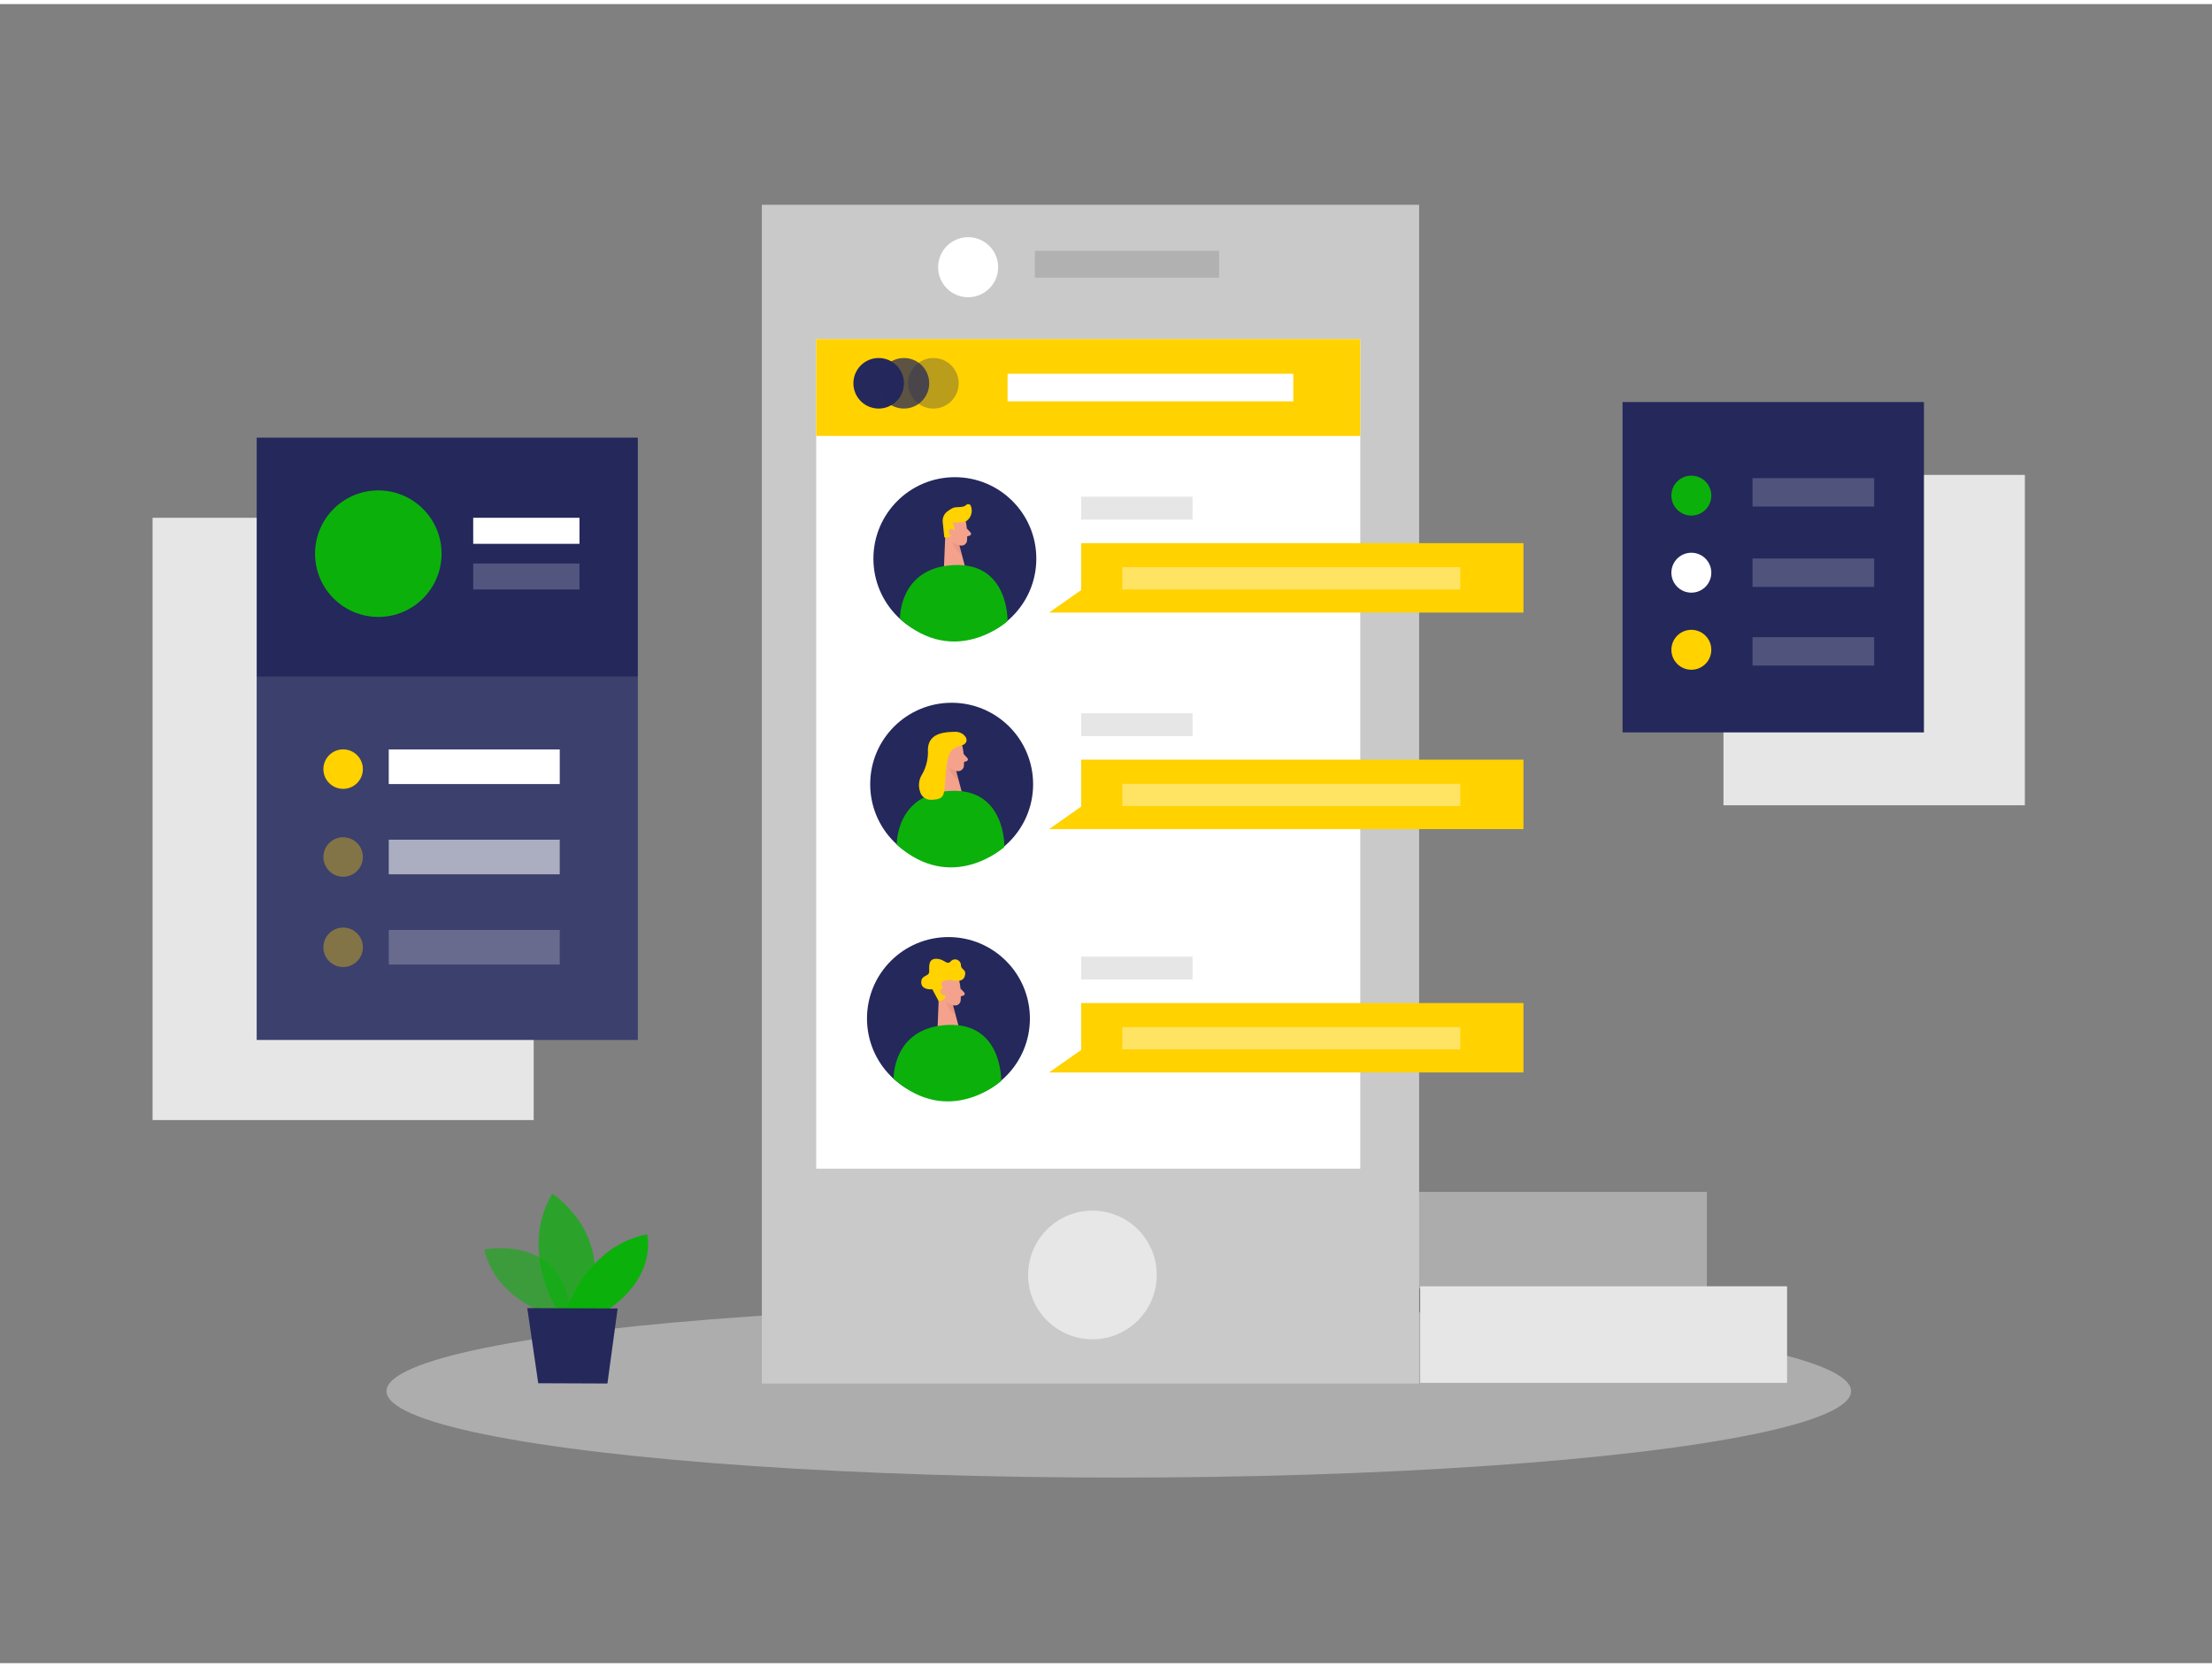<svg id="Layer_1" data-name="Layer 1" xmlns="http://www.w3.org/2000/svg" viewBox="0 0 400 300" width="406" height="306" class="illustration styles_illustrationTablet__1DWOa"><rect x="0" y="0" width="400" height="300" fill="#808080" stroke="none"/><title>#140_user group_twocolour</title><rect x="27.59" y="92.89" width="68.92" height="108.91" fill="#e6e6e6"></rect><rect x="311.66" y="85.14" width="54.5" height="59.74" fill="#e6e6e6"></rect><ellipse cx="202.31" cy="250.82" rx="132.42" ry="15.63" fill="#e6e6e6" opacity="0.45"></ellipse><rect x="256.82" y="231.86" width="66.34" height="17.46" fill="#e6e6e6"></rect><rect x="242.32" y="214.78" width="66.34" height="17.46" fill="#e6e6e6" opacity="0.43"></rect><path d="M99.49,237s-9.8-2.68-11.93-11.8c0,0,15.18-3.06,15.61,12.61Z" fill="#0cb00b" opacity="0.58"></path><path d="M100.69,236.05s-6.85-10.82-.82-20.94c0,0,11.54,7.33,6.41,21Z" fill="#0cb00b" opacity="0.73"></path><path d="M102.45,236.06s3.62-11.43,14.56-13.6c0,0,2,7.42-7.08,13.63Z" fill="#0cb00b"></path><polygon points="95.35 235.8 97.33 249.39 109.84 249.44 111.69 235.87 95.35 235.8" fill="#24285b"></polygon><rect x="137.77" y="36.29" width="118.85" height="213.16" fill="#c9c9c9"></rect><rect x="147.6" y="60.58" width="98.38" height="150.01" fill="#fff"></rect><circle cx="197.55" cy="229.81" r="11.63" fill="#fff" opacity="0.56"></circle><rect x="187.14" y="44.62" width="33.32" height="4.86" opacity="0.12"></rect><circle cx="175.07" cy="47.58" r="5.43" fill="#fff"></circle><circle cx="172.67" cy="100.28" r="14.73" fill="#24285b"></circle><path d="M174.63,93.51a12.94,12.94,0,0,1,.24,3.49,1,1,0,0,1-1.19.9,2.34,2.34,0,0,1-2-1.52l-.84-1.75a1.92,1.92,0,0,1,.59-2.11A2,2,0,0,1,174.63,93.51Z" fill="#f4a28c"></path><polygon points="170.98 94.94 170.7 101.83 174.51 101.71 173.18 96.75 170.98 94.94" fill="#f4a28c"></polygon><path d="M174.13,93.66a8.59,8.59,0,0,1-1.95.08,1.76,1.76,0,0,1,.23,1.91,1.43,1.43,0,0,1-1.65.77l-.28-2.69a2.14,2.14,0,0,1,.85-2,7.29,7.29,0,0,1,.85-.55c.73-.4,1.92,0,2.56-.62a.5.5,0,0,1,.83.23,2.29,2.29,0,0,1-.82,2.69A2.36,2.36,0,0,1,174.13,93.66Z" fill="#ffd200"></path><path d="M172.62,95.56s-.11-.8-.7-.67-.45,1.3.39,1.31Z" fill="#f4a28c"></path><path d="M174.84,94.82l.67.74a.34.34,0,0,1-.14.55l-.79.24Z" fill="#f4a28c"></path><path d="M173.52,97.82a2.51,2.51,0,0,1-1.31-.58,4,4,0,0,0,1.72,2.32Z" fill="#ce8172" opacity="0.31"></path><path d="M162.74,111.16s-.23-9.25,9.75-9.72,9.71,10.13,9.71,10.13S172.79,120.15,162.74,111.16Z" fill="#0cb00b"></path><circle cx="171.51" cy="183.44" r="14.73" fill="#24285b"></circle><path d="M173.48,176.67a12.94,12.94,0,0,1,.24,3.49,1,1,0,0,1-1.19.9,2.33,2.33,0,0,1-2-1.52l-.84-1.75a1.9,1.9,0,0,1,.59-2.11A2,2,0,0,1,173.48,176.67Z" fill="#f4a28c"></path><polygon points="169.82 178.1 169.55 184.99 173.36 184.87 172.03 179.91 169.82 178.1" fill="#f4a28c"></polygon><path d="M173.68,178l.68.74a.34.34,0,0,1-.15.55l-.78.24Z" fill="#f4a28c"></path><path d="M172.36,181a2.49,2.49,0,0,1-1.3-.58,4,4,0,0,0,1.72,2.32Z" fill="#ce8172" opacity="0.31"></path><path d="M161.59,194.32s-.23-9.24,9.75-9.72,9.71,10.13,9.71,10.13S171.64,203.31,161.59,194.32Z" fill="#0cb00b"></path><path d="M169.74,180.3l-1.15-2.15s-1.94.21-2-1.2,1.44-1.07,1.44-2-.19-2.34,1.3-2.31,1.9,1.24,2.59.46a1.06,1.06,0,0,1,1.85.71c.08.95,1.09.66.68,2s-2.53.64-2.53.64-1.92,0-1.68.85S172,180,169.74,180.3Z" fill="#ffd200"></path><path d="M171.12,178.51s-.35-.73-.88-.43,0,1.37.76,1.13Z" fill="#f4a28c"></path><circle cx="172.09" cy="141.07" r="14.73" fill="#24285b"></circle><path d="M174.06,134.31a13.36,13.36,0,0,1,.24,3.48,1.06,1.06,0,0,1-1.19.91,2.32,2.32,0,0,1-2-1.53l-.84-1.75a1.88,1.88,0,0,1,.59-2.1A2,2,0,0,1,174.06,134.31Z" fill="#f4a28c"></path><polygon points="170.4 135.74 170.13 142.63 173.93 142.51 172.6 137.54 170.4 135.74" fill="#f4a28c"></polygon><path d="M172.05,136.36s-.11-.8-.71-.67-.44,1.29.39,1.31Z" fill="#f4a28c"></path><path d="M174.26,135.62l.68.73a.34.34,0,0,1-.15.55l-.78.25Z" fill="#f4a28c"></path><path d="M172.94,138.62a2.5,2.5,0,0,1-1.31-.59,3.92,3.92,0,0,0,1.73,2.32Z" fill="#ce8172" opacity="0.31"></path><path d="M162.16,152s-.22-9.25,9.75-9.73,9.72,10.14,9.72,10.14S172.21,161,162.16,152Z" fill="#0cb00b"></path><path d="M166.71,139.35a3.59,3.59,0,0,0-.35,3,2,2,0,0,0,2.07,1.53c2.63-.1,2.24-.87,2.59-4.64.32-3.54.61-4.59,2.69-5.12s.8-2.58-1-2.53-5,.14-4.91,3.44A8.16,8.16,0,0,1,166.71,139.35Z" fill="#ffd200"></path><rect x="195.51" y="89.08" width="20.14" height="4.13" fill="#e6e6e6"></rect><rect x="147.6" y="60.58" width="98.38" height="17.51" fill="#ffd200"></rect><rect x="182.2" y="66.85" width="51.67" height="4.99" fill="#fff"></rect><circle cx="158.89" cy="68.57" r="4.57" fill="#24285b"></circle><circle cx="163.46" cy="68.57" r="4.57" fill="#24285b" opacity="0.74"></circle><circle cx="168.79" cy="68.57" r="4.57" fill="#24285b" opacity="0.31"></circle><polygon points="195.51 97.48 195.51 105.96 189.71 110.03 195.51 110.03 275.49 110.03 275.49 97.48 195.51 97.48" fill="#ffd200"></polygon><rect x="202.94" y="101.83" width="61.13" height="4.03" fill="#fff" opacity="0.39"></rect><rect x="195.51" y="128.24" width="20.14" height="4.13" fill="#e6e6e6"></rect><polygon points="195.51 136.63 195.51 145.11 189.71 149.19 195.51 149.19 275.49 149.19 275.49 136.63 195.51 136.63" fill="#ffd200"></polygon><rect x="202.94" y="140.99" width="61.13" height="4.03" fill="#fff" opacity="0.39"></rect><rect x="195.51" y="172.24" width="20.14" height="4.13" fill="#e6e6e6"></rect><polygon points="195.51 180.64 195.51 189.12 189.71 193.19 195.51 193.19 275.49 193.19 275.49 180.64 195.51 180.64" fill="#ffd200"></polygon><rect x="202.94" y="184.99" width="61.13" height="4.03" fill="#fff" opacity="0.39"></rect><rect x="293.41" y="71.96" width="54.5" height="59.74" fill="#24285b"></rect><circle cx="305.85" cy="88.88" r="3.61" fill="#0cb00b"></circle><circle cx="305.85" cy="102.82" r="3.61" fill="#fff"></circle><circle cx="305.85" cy="116.76" r="3.61" fill="#ffd200"></circle><rect x="316.91" y="85.72" width="22" height="5.14" fill="#fff" opacity="0.2"></rect><rect x="316.91" y="100.25" width="22" height="5.14" fill="#fff" opacity="0.2"></rect><rect x="316.91" y="114.48" width="22" height="5.14" fill="#fff" opacity="0.2"></rect><rect x="46.42" y="78.4" width="68.92" height="108.91" fill="#24285b"></rect><circle cx="68.41" cy="99.38" r="11.44" fill="#0cb00b"></circle><rect x="85.57" y="92.89" width="19.22" height="4.71" fill="#fff"></rect><rect x="85.57" y="101.15" width="19.22" height="4.71" fill="#fff" opacity="0.21"></rect><rect x="46.42" y="121.59" width="68.92" height="65.72" fill="#fff" opacity="0.11"></rect><rect x="70.3" y="134.78" width="30.92" height="6.26" fill="#fff"></rect><rect x="70.3" y="151.1" width="30.92" height="6.26" fill="#fff" opacity="0.57"></rect><rect x="70.3" y="167.42" width="30.92" height="6.26" fill="#fff" opacity="0.23"></rect><circle cx="62.05" cy="138.34" r="3.57" fill="#ffd200"></circle><circle cx="62.05" cy="154.23" r="3.57" fill="#ffd200" opacity="0.36"></circle><circle cx="62.05" cy="170.56" r="3.57" fill="#ffd200" opacity="0.36"></circle></svg>